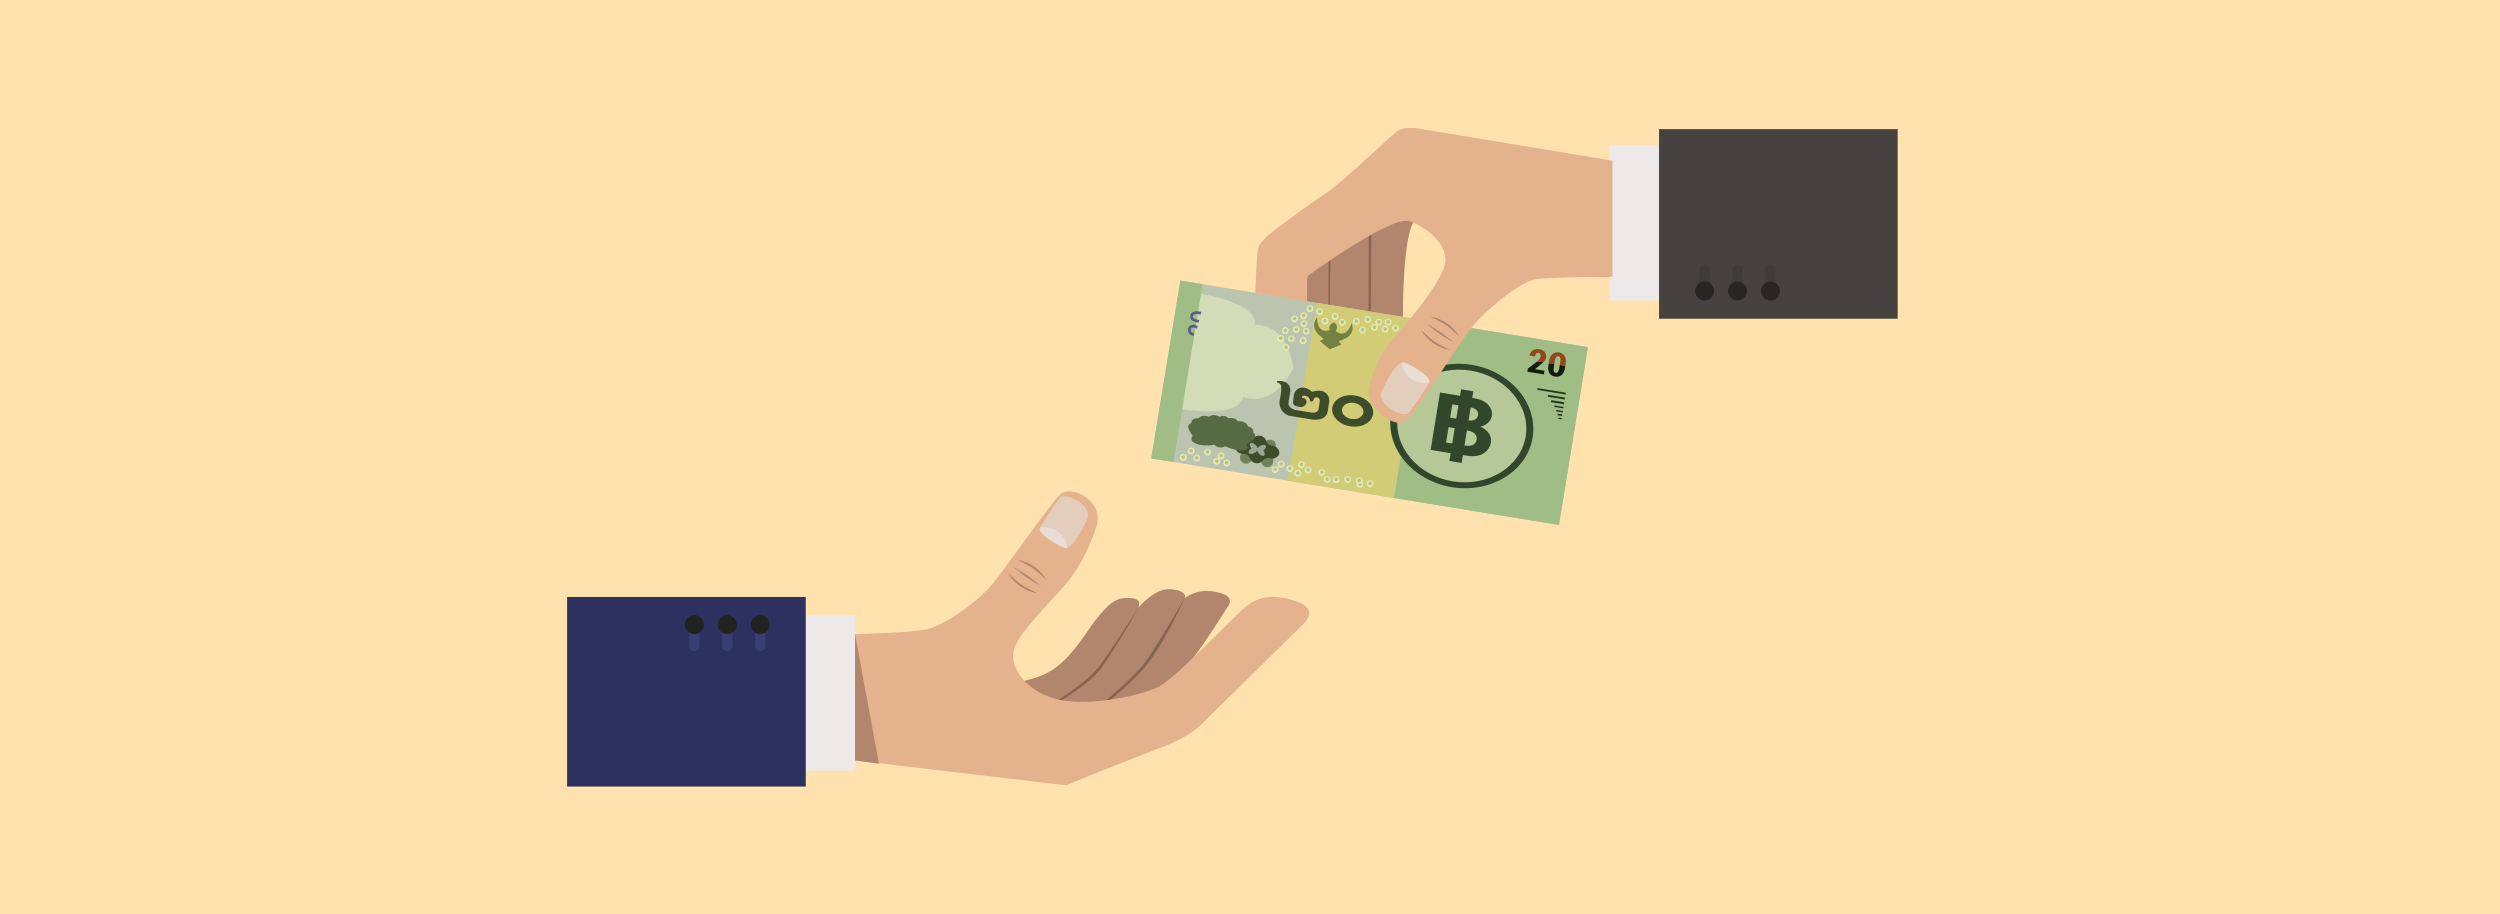 <svg xmlns="http://www.w3.org/2000/svg" xmlns:xlink="http://www.w3.org/1999/xlink" width="803.116" height="293.773" viewBox="0 0 803.116 293.773">
  <defs>
    <clipPath id="clip-path">
      <rect width="803.116" height="293.773" fill="none"/>
    </clipPath>
    <clipPath id="clip-path-2">
      <rect id="Rectángulo_2159" data-name="Rectángulo 2159" width="57.898" height="132.681" transform="matrix(0.161, -0.987, 0.987, 0.161, 3758.361, 3341.313)" fill="none"/>
    </clipPath>
  </defs>
  <g id="Cuadrícula_de_repetición_1" data-name="Cuadrícula de repetición 1" clip-path="url(#clip-path)">
    <g id="Grupo_3432" data-name="Grupo 3432" transform="translate(-317.222 -3194.041)">
      <rect id="Rectángulo_2144" data-name="Rectángulo 2144" width="803.116" height="293.773" transform="translate(317.222 3194.041)" fill="#ffe2ae"/>
      <g id="Grupo_1806" data-name="Grupo 1806" transform="translate(-3071.29)">
        <path id="Trazado_11048" data-name="Trazado 11048" d="M3808.3,3281.886v9.041l30.907,5.251c-.017-3.391-.007-30.524,4.75-32.2A61.494,61.494,0,0,0,3808.3,3281.886Z" fill="#b1866c"/>
        <path id="Trazado_11049" data-name="Trazado 11049" d="M3815.406,3292.135l.3.019.2-14.542-.613.416,0,14.089Z" fill="#886350"/>
        <path id="Trazado_11050" data-name="Trazado 11050" d="M3828.881,3294.424l.158-24.986-.813.458-.06,24.406Z" fill="#886350"/>
        <path id="Trazado_11051" data-name="Trazado 11051" d="M3899.611,3283.014l6.033-36.329v36.329Z" fill="#b1866c"/>
        <rect id="Rectángulo_2145" data-name="Rectángulo 2145" width="15.83" height="49.97" transform="translate(3905.644 3240.608)" fill="#eee9e9"/>
        <rect id="Rectángulo_2146" data-name="Rectángulo 2146" width="76.656" height="60.902" transform="translate(3921.474 3235.526)" fill="#45423f"/>
        <g id="Grupo_1792" data-name="Grupo 1792">
          <path id="Trazado_11052" data-name="Trazado 11052" d="M3936.1,3279.033a1.651,1.651,0,0,1,1.651,1.652v6.954a1.651,1.651,0,0,1-1.651,1.651h0a1.652,1.652,0,0,1-1.651-1.651v-6.954a1.652,1.652,0,0,1,1.651-1.652Z" fill="#3e3c3b"/>
          <path id="Trazado_11053" data-name="Trazado 11053" d="M3936.1,3284.5a3.039,3.039,0,1,1-3.037,3.04A3.04,3.04,0,0,1,3936.1,3284.5Z" fill="#272624"/>
        </g>
        <g id="Grupo_1793" data-name="Grupo 1793">
          <path id="Trazado_11054" data-name="Trazado 11054" d="M3946.683,3279.033a1.652,1.652,0,0,1,1.652,1.652v6.954a1.652,1.652,0,0,1-1.652,1.651h0a1.651,1.651,0,0,1-1.651-1.651v-6.954a1.652,1.652,0,0,1,1.651-1.652Z" fill="#3e3c3b"/>
          <path id="Trazado_11055" data-name="Trazado 11055" d="M3946.683,3284.5a3.039,3.039,0,1,1-3.037,3.04A3.04,3.04,0,0,1,3946.683,3284.5Z" fill="#272624"/>
        </g>
        <g id="Grupo_1794" data-name="Grupo 1794">
          <path id="Trazado_11056" data-name="Trazado 11056" d="M3957.263,3279.033a1.653,1.653,0,0,1,1.652,1.652v6.954a1.653,1.653,0,0,1-1.652,1.651h0a1.652,1.652,0,0,1-1.652-1.651v-6.954a1.652,1.652,0,0,1,1.652-1.652Z" fill="#3e3c3b"/>
          <path id="Trazado_11057" data-name="Trazado 11057" d="M3957.263,3284.5a3.039,3.039,0,1,1-3.038,3.04A3.039,3.039,0,0,1,3957.263,3284.5Z" fill="#272624"/>
        </g>
        <path id="Trazado_11058" data-name="Trazado 11058" d="M3702.609,3414.456s13.407-.065,21.562-3.871,13.194-13.67,16.9-18.111,5.772-6.522,10.148-6.329,3.184,2.312,2.926,3.178c0,0,5.18-6.233,10.022-6.008,3.951.184,5.6,1.6,4.888,2.884a12.172,12.172,0,0,1,8.322-2.264c4.826.542,7.5,2.131,5.651,4.845s-9.8,15.994-15.954,22.295c-3.4,3.48-14.286,12.144-14.286,12.144l-30.306,3.02-15.208-1.9Z" fill="#b1866c"/>
        <path id="Trazado_11059" data-name="Trazado 11059" d="M3736.752,3363.021s-4.958,7.776-6.472,6.993-8.038-5.479-7.882-6.212,6.366-9.29,7.176-9.76,8.951,5.655,8.118,7.256S3736.752,3363.021,3736.752,3363.021Z" fill="#f4ddbb"/>
        <path id="Trazado_11060" data-name="Trazado 11060" d="M3730.541,3368.934c-1.066.124-6.2-3.523-7.806-5.785-.455.686-.3.5-.337.653-.156.733,6.368,5.428,7.882,6.212s6.472-6.993,6.472-6.993.1-.124.94-1.723a.933.933,0,0,0-.081-.8C3737.536,3360.653,3732.957,3368.657,3730.541,3368.934Z" fill="#b1866c"/>
        <path id="Trazado_11061" data-name="Trazado 11061" d="M3663.189,3435.556v-36.329h6.033l-6.033,36.329" fill="#b1866c"/>
        <path id="Trazado_11062" data-name="Trazado 11062" d="M3647.359,3441.633v-49.97h15.831v49.97" fill="#eee9e9"/>
        <path id="Trazado_11063" data-name="Trazado 11063" d="M3570.7,3446.715v-60.9h76.656v60.9" fill="#2d3160"/>
        <g id="Grupo_1798" data-name="Grupo 1798">
          <g id="Grupo_1795" data-name="Grupo 1795">
            <path id="Trazado_11064" data-name="Trazado 11064" d="M3632.729,3403.206a1.651,1.651,0,0,1-1.652-1.652V3394.6a1.651,1.651,0,0,1,1.652-1.652h0a1.651,1.651,0,0,1,1.65,1.652v6.952a1.651,1.651,0,0,1-1.65,1.652Z" fill="#383f73"/>
            <path id="Trazado_11065" data-name="Trazado 11065" d="M3632.729,3397.74a3.038,3.038,0,1,1,3.037-3.038A3.04,3.04,0,0,1,3632.729,3397.74Z" fill="#222221"/>
          </g>
          <g id="Grupo_1796" data-name="Grupo 1796">
            <path id="Trazado_11066" data-name="Trazado 11066" d="M3622.149,3403.206a1.652,1.652,0,0,1-1.651-1.652V3394.6a1.652,1.652,0,0,1,1.651-1.652h0a1.652,1.652,0,0,1,1.652,1.652v6.952a1.652,1.652,0,0,1-1.652,1.652Z" fill="#383f73"/>
            <path id="Trazado_11067" data-name="Trazado 11067" d="M3622.149,3397.74a3.038,3.038,0,1,1,3.038-3.038A3.039,3.039,0,0,1,3622.149,3397.74Z" fill="#222221"/>
          </g>
          <g id="Grupo_1797" data-name="Grupo 1797">
            <path id="Trazado_11068" data-name="Trazado 11068" d="M3611.57,3403.206a1.652,1.652,0,0,1-1.652-1.652V3394.6a1.652,1.652,0,0,1,1.652-1.652h0a1.652,1.652,0,0,1,1.651,1.652v6.952a1.652,1.652,0,0,1-1.651,1.652Z" fill="#383f73"/>
            <path id="Trazado_11069" data-name="Trazado 11069" d="M3611.57,3397.74a3.038,3.038,0,1,1,3.037-3.038A3.039,3.039,0,0,1,3611.57,3397.74Z" fill="#222221"/>
          </g>
        </g>
        <path id="Trazado_11070" data-name="Trazado 11070" d="M3769.052,3386.2s-10.662,18.441-13.541,21.736a110.009,110.009,0,0,1-13.474,12.482l1.845-.43s8.928-7.162,12.881-12.191C3763.184,3399.62,3769.052,3386.2,3769.052,3386.2Z" fill="#886350"/>
        <path id="Trazado_11071" data-name="Trazado 11071" d="M3754.142,3389.323s-10.262,16.22-13.141,19.515c-5.623,6.438-16.574,12.408-16.574,12.408l1.08.2s12.75-7.149,16.746-12.748A198.131,198.131,0,0,0,3754.142,3389.323Z" fill="#886350"/>
        <path id="Trazado_11072" data-name="Trazado 11072" d="M3731.053,3446.328c1.316-.741,28.675-11.5,29.382-11.75,11.3-3.955,15.33-9.174,15.33-9.174s30.1-29.458,31.736-31.218,3.7-5.1-3.464-7.271c-6.89-2.091-11.811-1.217-16.083,2.678s-21.11,21.361-26.388,24.566-22.845,6.907-32.86,4.648-15.951-9.9-14.519-15.87,13.5-16.949,18.04-22.919a58.061,58.061,0,0,0,8.511-16.859c2.6-8.592-8.3-13.213-11.4-10.493-2.93,2.572-16.143,21.529-21.278,28.1s-15.958,13.941-21.362,15.33c-4.677,1.2-20.284,1.529-23.508,1.648v40.573" fill="#e4b28d"/>
        <path id="Trazado_11073" data-name="Trazado 11073" d="M3736.776,3362.839s-3.491,7.84-6.283,7.167c-1.657-.4-8.047-4.227-8.045-6,0-.747,5.908-9.265,6.5-9.99,1.733-2.116,10.943,2.385,8.719,7.074A12.478,12.478,0,0,1,3736.776,3362.839Z" fill="#e3cdbb"/>
        <path id="Trazado_11074" data-name="Trazado 11074" d="M3722.578,3363.645a1.12,1.12,0,0,0-.13.364c0,1.77,6.388,5.6,8.045,6a1.634,1.634,0,0,0,.879-.048A7.217,7.217,0,0,0,3722.578,3363.645Z" fill="#eaddd5"/>
        <path id="Trazado_11075" data-name="Trazado 11075" d="M3670.879,3439.39l-7.689-41.649v40.572" fill="#b1866c"/>
        <g id="Grupo_1799" data-name="Grupo 1799">
          <path id="Trazado_11076" data-name="Trazado 11076" d="M3712.317,3378.16a13.676,13.676,0,0,0,9.349,6.424s-3.834-1.889-5.023-2.705S3712.317,3378.16,3712.317,3378.16Z" fill="#b1866c"/>
          <path id="Trazado_11077" data-name="Trazado 11077" d="M3715.29,3373.835a13.678,13.678,0,0,1,9.347,6.425s-3.136-2.905-4.325-3.721S3715.29,3373.835,3715.29,3373.835Z" fill="#b1866c"/>
          <path id="Trazado_11078" data-name="Trazado 11078" d="M3713.763,3376.054s2.935,2.349,4.52,3.438,4.829,2.987,4.829,2.987-3.442-2.8-4.472-3.507S3713.763,3376.054,3713.763,3376.054Z" fill="#b1866c"/>
        </g>
        <g id="Grupo_1804" data-name="Grupo 1804">
          <g id="Grupo_1803" data-name="Grupo 1803">
            <g id="Grupo_1802" data-name="Grupo 1802" clip-path="url(#clip-path-2)">
              <rect id="Rectángulo_2147" data-name="Rectángulo 2147" width="57.898" height="132.681" transform="matrix(0.161, -0.987, 0.987, 0.161, 3758.361, 3341.312)" fill="#bbc4ae"/>
              <rect id="Rectángulo_2148" data-name="Rectángulo 2148" width="57.897" height="53.733" transform="translate(3836.274 3354.058) rotate(-80.709)" fill="#9fbd85"/>
              <rect id="Rectángulo_2149" data-name="Rectángulo 2149" width="57.897" height="34.494" transform="matrix(0.161, -0.987, 0.987, 0.161, 3802.232, 3348.49)" fill="#d2cc77"/>
              <g id="Grupo_1801" data-name="Grupo 1801">
                <g id="Grupo_1800" data-name="Grupo 1800" clip-path="url(#clip-path-2)">
                  <path id="Trazado_11079" data-name="Trazado 11079" d="M3803.985,3312.295l0-.006-.005,0c-2.364-15.273-12.319-13.807-12.319-13.807.875-8.179-20.908-10.581-20.908-10.581l-3.019,18.46,0,.013-3.02,18.46s21.412,4.664,23.189-3.368c0,0,8.969,4.562,16.077-9.162h.005v-.007Z" fill="#d2ddb8"/>
                  <rect id="Rectángulo_2150" data-name="Rectángulo 2150" width="57.898" height="7.218" transform="translate(3758.36 3341.313) rotate(-80.707)" fill="#9fbd85"/>
                  <path id="Trazado_11080" data-name="Trazado 11080" d="M3806.85,3321.9s1.737-.066,1.322,1.633a2.025,2.025,0,0,1-2.6,1.135c.012,0-1.722-.2-1.683-1.284.015-.4.276-2.5.276-2.5a2.756,2.756,0,0,1,1.58-2.057c.945-.442,2.334-.519,4.108.945a.567.567,0,0,0,.467.076c.013-.007,3.27-1.163,4.719,1.162a3.339,3.339,0,0,1,.449,2.324l-.5,3.05s-.275,2.852-4.8,2.455l-6.776-1.108a4.354,4.354,0,0,1-3.714-5.514c.983-4.918.1-4.959-.839-5.25,0,0-.341-.343.086-.525a5.541,5.541,0,0,1,1.531.077,2.913,2.913,0,0,1,2.56,3.128l-.623,3.81s-.225,1.543,2.124,2.248c.023.027,5.6.917,5.6.917s1.6.1,1.915-.993l.457-2.792a1.074,1.074,0,0,0-.938-1.146l-.071-.014-.049,0a.839.839,0,0,0-.927.613.847.847,0,0,1-1.112.724,1.912,1.912,0,0,0-1.531-1.813c-1.5-.263-1.04.706-1.04.706Z" fill="#3e4d29"/>
                  <path id="Trazado_11081" data-name="Trazado 11081" d="M3823.863,3321.107c-3.613-.591-6.9,1.14-7.35,3.866s2.121,5.417,5.735,6.008,6.9-1.14,7.35-3.867-2.121-5.416-5.735-6.007Zm-1.23,7.521c-1.892-.309-3.236-1.717-3-3.144s1.955-2.334,3.847-2.025,3.236,1.718,3,3.145-1.955,2.334-3.847,2.024Z" fill="#3e4d29"/>
                  <path id="Trazado_11082" data-name="Trazado 11082" d="M3822.725,3297.873c-2.01,5.487-5.134,2.457-5.139,2.486a1.776,1.776,0,0,0-.182-2.5.623.623,0,0,0-.735-.12,1.777,1.777,0,0,0-.969,2.314c.005-.029-3.923,1.846-4.079-4,0,0-3.12,3.3,1.96,6.646l-.066.409-1.009.464,3.153,2.644,3.831-1.5-.808-.762.067-.408c5.883-1.556,3.976-5.675,3.976-5.675Z" fill="#728242"/>
                  <path id="Trazado_11083" data-name="Trazado 11083" d="M3861.323,3311.243c-12.545-2.052-24.194,5.091-25.966,15.925s6.993,21.317,19.539,23.369,24.192-5.092,25.964-15.925-6.991-21.317-19.537-23.369Z" fill="#b6c798"/>
                  <path id="Trazado_11084" data-name="Trazado 11084" d="M3861.323,3311.243c-12.545-2.052-24.194,5.091-25.966,15.925s6.993,21.317,19.539,23.37,24.192-5.093,25.964-15.926-6.991-21.317-19.537-23.369Zm-6.122,37.429c-11.316-1.851-19.217-11.334-17.612-21.139s12.114-16.275,23.429-14.424,19.214,11.334,17.61,21.138-12.113,16.276-23.427,14.425Z" fill="#32462b"/>
                  <path id="Trazado_11085" data-name="Trazado 11085" d="M3866.817,3333.286a6.082,6.082,0,0,0-2.825-2.18,5.086,5.086,0,0,0,2.529-1.252,3.856,3.856,0,0,0,1.224-2.24,3.7,3.7,0,0,0-.325-2.267,5.242,5.242,0,0,0-1.439-1.818,6.522,6.522,0,0,0-2.177-1.137,22.128,22.128,0,0,0-2.33-.549l.344-2.1-3.938-.644-.341,2.085-6.422-1.051-3.016,18.436,6.422,1.051-.407,2.49,3.937.644.413-2.521q1.842.267,2.531.317a7.236,7.236,0,0,0,3.128-.386,5.363,5.363,0,0,0,2.221-1.586,4.84,4.84,0,0,0,1.1-2.332,4.034,4.034,0,0,0-.628-2.956Zm-5.4-8.256a2.822,2.822,0,0,1,1.571.921,1.858,1.858,0,0,1,.337,1.483,1.81,1.81,0,0,1-.891,1.333,3.282,3.282,0,0,1-1.905.366c-.066,0-.149-.012-.246-.023l.684-4.181c.2.04.347.074.45.1Zm-6.352-1.1,1.971.322-.7,4.263-1.971-.322Zm-1.2,7.332,1.97.322-.807,4.93-1.97-.323Zm8.123,5.519a2.988,2.988,0,0,1-1.737.471,10.561,10.561,0,0,1-1.282-.116l.794-4.853a8.246,8.246,0,0,1,1.6.477,2.787,2.787,0,0,1,1.254,1.07,2.166,2.166,0,0,1,.251,1.487,2.073,2.073,0,0,1-.881,1.464Z" fill="#32462b"/>
                  <path id="Trazado_11086" data-name="Trazado 11086" d="M3797.553,3342.14a1.941,1.941,0,1,1-1.627-1.885,1.775,1.775,0,0,1,1.627,1.885Z" fill="#708259"/>
                  <path id="Trazado_11087" data-name="Trazado 11087" d="M3790.751,3341.027a1.941,1.941,0,1,1-1.627-1.885,1.774,1.774,0,0,1,1.627,1.885Z" fill="#708259"/>
                  <path id="Trazado_11088" data-name="Trazado 11088" d="M3798.364,3337.188a1.941,1.941,0,1,1-1.628-1.885,1.776,1.776,0,0,1,1.628,1.885Z" fill="#708259"/>
                  <path id="Trazado_11089" data-name="Trazado 11089" d="M3791.561,3336.076a1.941,1.941,0,1,1-1.627-1.885,1.777,1.777,0,0,1,1.627,1.885Z" fill="#708259"/>
                  <path id="Trazado_11090" data-name="Trazado 11090" d="M3798.622,3337.8a2.618,2.618,0,0,0-1.52-.607l-.044-.007a2.15,2.15,0,0,1-1.815-1.565,2.236,2.236,0,0,0-1.879-1.585,2.273,2.273,0,0,0-2.214.795,2.607,2.607,0,0,1-2.287.966,6.843,6.843,0,0,1-.744-.086,2.308,2.308,0,0,0-2.787,1.648,2.231,2.231,0,0,0,1.739,2.362.624.624,0,0,0,.377.09,2.962,2.962,0,0,0,.681.03l.037,0a2.225,2.225,0,0,1,1.9,1.475,2.412,2.412,0,0,0,4.1.678,2.143,2.143,0,0,1,2.158-.761l.013,0a3.064,3.064,0,0,0,.352.082,2.317,2.317,0,0,0,2.783-1.62,2.053,2.053,0,0,0-.852-1.9Z" fill="#3e4d29"/>
                  <path id="Trazado_11091" data-name="Trazado 11091" d="M3778.644,3336.9s-4.45.88-6.765-.8a1.269,1.269,0,0,1-.347-1.885,1.124,1.124,0,0,0,.149-.209c-.006.033-2.9-3.394-.451-4.025,0,0-.257-1.691,2.313-1.579-.035-.04,1.086-1.369,3.32-.454-.006.034,1.235-1.275,3.489.022a2.15,2.15,0,0,1,2.726.411s2.207-.429,3.125.992c0,0,2.63-.256,3.181,1.655-.035-.04,1.971.253,1.732,1.966.051-.06,2.249,1.571-2.212,3.726l.249.378a.978.978,0,0,1-.512,1.489c-.944.362-2.837.392-6.609-1.188a2.679,2.679,0,0,1-3.388-.5Z" fill="#576c44"/>
                  <path id="Trazado_11092" data-name="Trazado 11092" d="M3794.311,3338.71l.028-.015c.748-.484,1.085-1.166.751-1.523s-1.21-.254-1.959.23a2.559,2.559,0,0,0-.554.48c-.009,0-.02,0-.028.01a.456.456,0,0,0-.048.038.472.472,0,0,0-.032-.051.266.266,0,0,0-.025-.019,2.555,2.555,0,0,0-.372-.631c-.555-.7-1.354-1.074-1.784-.842s-.328.985.228,1.682a.241.241,0,0,0,.021.024l-.028.016c-.748.484-1.085,1.166-.751,1.523s1.211.253,1.959-.231a2.55,2.55,0,0,0,.554-.479c.009-.005.02-.005.028-.01a.041.041,0,1,1,.081.013c.006.008.016.011.024.018a2.493,2.493,0,0,0,.372.631c.555.7,1.354,1.075,1.783.843s.329-.985-.226-1.683l-.022-.024Z" fill="#9aa593"/>
                  <rect id="Rectángulo_2151" data-name="Rectángulo 2151" width="0.576" height="9.204" transform="translate(3882.367 3319.288) rotate(-80.709)" fill="#25351a"/>
                  <rect id="Rectángulo_2152" data-name="Rectángulo 2152" width="0.61" height="5.514" transform="matrix(0.161, -0.987, 0.987, 0.161, 3885.746, 3321.49)" fill="#25351a"/>
                  <rect id="Rectángulo_2153" data-name="Rectángulo 2153" width="0.644" height="4.258" transform="matrix(0.161, -0.987, 0.987, 0.161, 3886.734, 3323.231)" fill="#25351a"/>
                  <rect id="Rectángulo_2154" data-name="Rectángulo 2154" width="0.508" height="2.96" transform="translate(3887.796 3324.78) rotate(-80.711)" fill="#25351a"/>
                  <rect id="Rectángulo_2155" data-name="Rectángulo 2155" width="0.474" height="2.129" transform="translate(3888.408 3326.185) rotate(-80.705)" fill="#25351a"/>
                  <rect id="Rectángulo_2156" data-name="Rectángulo 2156" width="0.508" height="1.48" transform="matrix(0.161, -0.987, 0.987, 0.161, 3888.862, 3327.427)" fill="#25351a"/>
                  <rect id="Rectángulo_2157" data-name="Rectángulo 2157" width="0.441" height="1.064" transform="matrix(0.162, -0.987, 0.987, 0.162, 3889.092, 3328.599)" fill="#25351a"/>
                  <path id="Trazado_11093" data-name="Trazado 11093" d="M3882.21,3310.253l-2.88,2.2-.163,1,5.317.87.193-1.173-3.043-.5,1.406-1.214a15.729,15.729,0,0,0,1.222-1.012l-1.894-.31c-.052.046-.1.092-.158.141Z" fill="#131b0a"/>
                  <path id="Trazado_11094" data-name="Trazado 11094" d="M3889.431,3312.219a3.043,3.043,0,0,1-.443,1.308.636.636,0,0,1-.694.285l-.036-.006a.654.654,0,0,1-.58-.5,2.979,2.979,0,0,1-.009-1.379l.151-.927-1.756-.287-.132.808a3.3,3.3,0,0,0,.344,2.4,2.531,2.531,0,0,0,1.8,1.094,2.506,2.506,0,0,0,2.041-.465,3.314,3.314,0,0,0,1.088-2.166l.132-.809-1.756-.287Z" fill="#131b0a"/>
                  <path id="Trazado_11095" data-name="Trazado 11095" d="M3885.177,3308.885a2.081,2.081,0,0,0-.425-1.747,2.9,2.9,0,0,0-1.832-.915,2.657,2.657,0,0,0-2.045.4,2.3,2.3,0,0,0-.977,1.621l.009.028,1.712.28a1.734,1.734,0,0,1,.386-.9.756.756,0,0,1,.724-.25.766.766,0,0,1,.594.4,1.278,1.278,0,0,1,.1.813,1.82,1.82,0,0,1-.341.748,5.011,5.011,0,0,1-.71.754l1.894.31c.12-.113.229-.22.319-.318a2.329,2.329,0,0,0,.6-1.219Z" fill="#93481c"/>
                  <path id="Trazado_11096" data-name="Trazado 11096" d="M3891.127,3308.37a2.784,2.784,0,0,0-3.842-.629,3.321,3.321,0,0,0-1.088,2.166l-.133.809,1.757.288.153-.939a3.02,3.02,0,0,1,.44-1.292.651.651,0,0,1,.7-.289l.037.006a.659.659,0,0,1,.573.5,2.933,2.933,0,0,1,.011,1.366l-.153.939,1.756.287.132-.809a3.306,3.306,0,0,0-.344-2.4Z" fill="#93481c"/>
                  <path id="Trazado_11097" data-name="Trazado 11097" d="M3808.512,3298.029a1.1,1.1,0,1,1-.921-1.067,1.005,1.005,0,0,1,.921,1.067Z" fill="#e3e9b5"/>
                  <path id="Trazado_11098" data-name="Trazado 11098" d="M3808,3297.946a.574.574,0,1,1-.481-.557.525.525,0,0,1,.481.557Z" fill="#b9c27e"/>
                  <path id="Trazado_11099" data-name="Trazado 11099" d="M3805.482,3296.46a1.1,1.1,0,1,1-.921-1.067,1.006,1.006,0,0,1,.921,1.067Z" fill="#e3e9b5"/>
                  <path id="Trazado_11100" data-name="Trazado 11100" d="M3804.972,3296.377a.574.574,0,1,1-.481-.558.526.526,0,0,1,.481.558Z" fill="#b9c27e"/>
                  <path id="Trazado_11101" data-name="Trazado 11101" d="M3808.4,3295.529a1.1,1.1,0,1,1-.92-1.067,1,1,0,0,1,.92,1.067Z" fill="#e3e9b5"/>
                  <path id="Trazado_11102" data-name="Trazado 11102" d="M3807.888,3295.446a.574.574,0,1,1-.481-.558.525.525,0,0,1,.481.558Z" fill="#b9c27e"/>
                  <path id="Trazado_11103" data-name="Trazado 11103" d="M3810.453,3293.162a1.1,1.1,0,1,1-.921-1.067,1.005,1.005,0,0,1,.921,1.067Z" fill="#e3e9b5"/>
                  <path id="Trazado_11104" data-name="Trazado 11104" d="M3809.943,3293.079a.574.574,0,1,1-.481-.557.526.526,0,0,1,.481.557Z" fill="#b9c27e"/>
                  <path id="Trazado_11105" data-name="Trazado 11105" d="M3813.535,3294.145a1.1,1.1,0,1,1-.921-1.067,1.007,1.007,0,0,1,.921,1.067Z" fill="#e3e9b5"/>
                  <path id="Trazado_11106" data-name="Trazado 11106" d="M3813.025,3294.061a.574.574,0,1,1-.481-.557.524.524,0,0,1,.481.557Z" fill="#b9c27e"/>
                  <path id="Trazado_11107" data-name="Trazado 11107" d="M3815.236,3297.14a1.1,1.1,0,1,1-.921-1.067,1.006,1.006,0,0,1,.921,1.067Z" fill="#e3e9b5"/>
                  <path id="Trazado_11108" data-name="Trazado 11108" d="M3814.726,3297.056a.574.574,0,1,1-.481-.557.523.523,0,0,1,.481.557Z" fill="#b9c27e"/>
                  <path id="Trazado_11109" data-name="Trazado 11109" d="M3818.479,3295.681a1.1,1.1,0,1,1-.921-1.067,1.006,1.006,0,0,1,.921,1.067Z" fill="#e3e9b5"/>
                  <path id="Trazado_11110" data-name="Trazado 11110" d="M3817.969,3295.6a.574.574,0,1,1-.481-.557.524.524,0,0,1,.481.557Z" fill="#b9c27e"/>
                  <path id="Trazado_11111" data-name="Trazado 11111" d="M3820.8,3297.572a1.1,1.1,0,1,1-.921-1.067,1,1,0,0,1,.921,1.067Z" fill="#e3e9b5"/>
                  <path id="Trazado_11112" data-name="Trazado 11112" d="M3820.291,3297.488a.574.574,0,1,1-.481-.557.524.524,0,0,1,.481.557Z" fill="#b9c27e"/>
                  <path id="Trazado_11113" data-name="Trazado 11113" d="M3825.34,3297.281a1.1,1.1,0,1,1-.922-1.066,1,1,0,0,1,.922,1.066Z" fill="#e3e9b5"/>
                  <path id="Trazado_11114" data-name="Trazado 11114" d="M3824.83,3297.2a.574.574,0,1,1-.481-.557.524.524,0,0,1,.481.557Z" fill="#b9c27e"/>
                  <path id="Trazado_11115" data-name="Trazado 11115" d="M3828.957,3296.668a1.1,1.1,0,1,1-.921-1.067,1.006,1.006,0,0,1,.921,1.067Z" fill="#e3e9b5"/>
                  <path id="Trazado_11116" data-name="Trazado 11116" d="M3828.447,3296.584a.574.574,0,1,1-.481-.557.525.525,0,0,1,.481.557Z" fill="#b9c27e"/>
                  <path id="Trazado_11117" data-name="Trazado 11117" d="M3827.311,3300.031a1.1,1.1,0,1,1-.921-1.067,1.005,1.005,0,0,1,.921,1.067Z" fill="#e3e9b5"/>
                  <path id="Trazado_11118" data-name="Trazado 11118" d="M3826.8,3299.948a.574.574,0,1,1-.481-.557.525.525,0,0,1,.481.557Z" fill="#b9c27e"/>
                  <path id="Trazado_11119" data-name="Trazado 11119" d="M3831.161,3299.253a1.1,1.1,0,1,1-.921-1.067,1.006,1.006,0,0,1,.921,1.067Z" fill="#e3e9b5"/>
                  <path id="Trazado_11120" data-name="Trazado 11120" d="M3830.651,3299.17a.574.574,0,1,1-.481-.558.525.525,0,0,1,.481.558Z" fill="#b9c27e"/>
                  <path id="Trazado_11121" data-name="Trazado 11121" d="M3832.543,3297.5a1.1,1.1,0,1,1-.922-1.067,1.006,1.006,0,0,1,.922,1.067Z" fill="#e3e9b5"/>
                  <path id="Trazado_11122" data-name="Trazado 11122" d="M3832.033,3297.42a.574.574,0,1,1-.481-.558.524.524,0,0,1,.481.558Z" fill="#b9c27e"/>
                  <path id="Trazado_11123" data-name="Trazado 11123" d="M3835.536,3297.514a1.1,1.1,0,1,1-.921-1.067,1,1,0,0,1,.921,1.067Z" fill="#e3e9b5"/>
                  <path id="Trazado_11124" data-name="Trazado 11124" d="M3835.026,3297.431a.574.574,0,1,1-.481-.557.524.524,0,0,1,.481.557Z" fill="#b9c27e"/>
                  <path id="Trazado_11125" data-name="Trazado 11125" d="M3834.586,3299.827a1.1,1.1,0,1,1-.922-1.067,1.005,1.005,0,0,1,.922,1.067Z" fill="#e3e9b5"/>
                  <path id="Trazado_11126" data-name="Trazado 11126" d="M3834.076,3299.743a.574.574,0,1,1-.481-.557.524.524,0,0,1,.481.557Z" fill="#b9c27e"/>
                  <path id="Trazado_11127" data-name="Trazado 11127" d="M3837.951,3299.448a1.1,1.1,0,1,1-.921-1.067,1.005,1.005,0,0,1,.921,1.067Z" fill="#e3e9b5"/>
                  <path id="Trazado_11128" data-name="Trazado 11128" d="M3837.441,3299.364a.574.574,0,1,1-.481-.557.523.523,0,0,1,.481.557Z" fill="#b9c27e"/>
                  <path id="Trazado_11129" data-name="Trazado 11129" d="M3809.22,3300.415a1.1,1.1,0,1,1-.922-1.067,1.007,1.007,0,0,1,.922,1.067Z" fill="#e3e9b5"/>
                  <path id="Trazado_11130" data-name="Trazado 11130" d="M3808.71,3300.331a.574.574,0,1,1-.481-.557.525.525,0,0,1,.481.557Z" fill="#b9c27e"/>
                  <path id="Trazado_11131" data-name="Trazado 11131" d="M3806.016,3299.89a1.1,1.1,0,1,1-.921-1.066,1,1,0,0,1,.921,1.066Z" fill="#e3e9b5"/>
                  <path id="Trazado_11132" data-name="Trazado 11132" d="M3805.506,3299.807a.574.574,0,1,1-.481-.557.523.523,0,0,1,.481.557Z" fill="#b9c27e"/>
                  <path id="Trazado_11133" data-name="Trazado 11133" d="M3802.52,3300.235a1.1,1.1,0,1,1-.921-1.067,1.006,1.006,0,0,1,.921,1.067Z" fill="#e3e9b5"/>
                  <path id="Trazado_11134" data-name="Trazado 11134" d="M3802.011,3300.151a.574.574,0,1,1-.482-.557.525.525,0,0,1,.482.557Z" fill="#b9c27e"/>
                  <path id="Trazado_11135" data-name="Trazado 11135" d="M3804.436,3302.852a1.1,1.1,0,1,1-.921-1.066,1.005,1.005,0,0,1,.921,1.066Z" fill="#e3e9b5"/>
                  <path id="Trazado_11136" data-name="Trazado 11136" d="M3803.926,3302.769a.574.574,0,1,1-.481-.557.524.524,0,0,1,.481.557Z" fill="#b9c27e"/>
                  <path id="Trazado_11137" data-name="Trazado 11137" d="M3808.2,3303.468a1.1,1.1,0,1,1-.922-1.067,1.006,1.006,0,0,1,.922,1.067Z" fill="#e3e9b5"/>
                  <path id="Trazado_11138" data-name="Trazado 11138" d="M3807.685,3303.384a.574.574,0,1,1-.481-.557.526.526,0,0,1,.481.557Z" fill="#b9c27e"/>
                  <path id="Trazado_11139" data-name="Trazado 11139" d="M3801.009,3302.771a1.1,1.1,0,1,1-.921-1.067,1,1,0,0,1,.921,1.067Z" fill="#e3e9b5"/>
                  <path id="Trazado_11140" data-name="Trazado 11140" d="M3800.5,3302.687a.574.574,0,1,1-.481-.557.524.524,0,0,1,.481.557Z" fill="#b9c27e"/>
                  <path id="Trazado_11141" data-name="Trazado 11141" d="M3802.726,3305.675a1.1,1.1,0,1,1-.922-1.067,1.006,1.006,0,0,1,.922,1.067Z" fill="#e3e9b5"/>
                  <path id="Trazado_11142" data-name="Trazado 11142" d="M3802.216,3305.592a.574.574,0,1,1-.481-.558.526.526,0,0,1,.481.558Z" fill="#b9c27e"/>
                  <path id="Trazado_11143" data-name="Trazado 11143" d="M3769.714,3340.968a1.1,1.1,0,1,1-.921-1.068,1.005,1.005,0,0,1,.921,1.068Z" fill="#e3e9b5"/>
                  <path id="Trazado_11144" data-name="Trazado 11144" d="M3769.205,3340.884a.574.574,0,1,1-.481-.557.525.525,0,0,1,.481.557Z" fill="#b9c27e"/>
                  <path id="Trazado_11145" data-name="Trazado 11145" d="M3772.241,3338.915a1.1,1.1,0,1,1-.921-1.067,1,1,0,0,1,.921,1.067Z" fill="#e3e9b5"/>
                  <path id="Trazado_11146" data-name="Trazado 11146" d="M3771.732,3338.832a.574.574,0,1,1-.481-.557.526.526,0,0,1,.481.557Z" fill="#b9c27e"/>
                  <path id="Trazado_11147" data-name="Trazado 11147" d="M3774.059,3341.2a1.1,1.1,0,1,1-.921-1.067,1.006,1.006,0,0,1,.921,1.067Z" fill="#e3e9b5"/>
                  <path id="Trazado_11148" data-name="Trazado 11148" d="M3773.549,3341.116a.574.574,0,1,1-.481-.557.524.524,0,0,1,.481.557Z" fill="#b9c27e"/>
                  <path id="Trazado_11149" data-name="Trazado 11149" d="M3777.54,3339.3a1.1,1.1,0,1,1-.921-1.067,1.005,1.005,0,0,1,.921,1.067Z" fill="#e3e9b5"/>
                  <path id="Trazado_11150" data-name="Trazado 11150" d="M3777.03,3339.22a.574.574,0,1,1-.481-.557.524.524,0,0,1,.481.557Z" fill="#b9c27e"/>
                  <path id="Trazado_11151" data-name="Trazado 11151" d="M3781.859,3340.489a1.1,1.1,0,1,1-.921-1.067,1,1,0,0,1,.921,1.067Z" fill="#e3e9b5"/>
                  <path id="Trazado_11152" data-name="Trazado 11152" d="M3781.35,3340.405a.574.574,0,1,1-.481-.557.524.524,0,0,1,.481.557Z" fill="#b9c27e"/>
                  <path id="Trazado_11153" data-name="Trazado 11153" d="M3780.487,3342.251a1.1,1.1,0,1,1-.922-1.067,1.006,1.006,0,0,1,.922,1.067Z" fill="#e3e9b5"/>
                  <path id="Trazado_11154" data-name="Trazado 11154" d="M3779.977,3342.168a.574.574,0,1,1-.481-.557.526.526,0,0,1,.481.557Z" fill="#b9c27e"/>
                  <path id="Trazado_11155" data-name="Trazado 11155" d="M3783.677,3342.773a1.1,1.1,0,1,1-.921-1.067,1,1,0,0,1,.921,1.067Z" fill="#e3e9b5"/>
                  <path id="Trazado_11156" data-name="Trazado 11156" d="M3783.167,3342.69a.574.574,0,1,1-.481-.558.525.525,0,0,1,.481.558Z" fill="#b9c27e"/>
                  <path id="Trazado_11157" data-name="Trazado 11157" d="M3801.176,3343.17a1.1,1.1,0,1,1-.921-1.067,1,1,0,0,1,.921,1.067Z" fill="#e3e9b5"/>
                  <path id="Trazado_11158" data-name="Trazado 11158" d="M3800.666,3343.087a.574.574,0,1,1-.481-.557.525.525,0,0,1,.481.557Z" fill="#b9c27e"/>
                  <path id="Trazado_11159" data-name="Trazado 11159" d="M3799.228,3344.88a1.1,1.1,0,1,1-.921-1.067,1,1,0,0,1,.921,1.067Z" fill="#e3e9b5"/>
                  <path id="Trazado_11160" data-name="Trazado 11160" d="M3798.718,3344.8a.573.573,0,1,1-.48-.557.523.523,0,0,1,.48.557Z" fill="#b9c27e"/>
                  <path id="Trazado_11161" data-name="Trazado 11161" d="M3803.967,3344.584a1.1,1.1,0,1,1-.921-1.067,1.007,1.007,0,0,1,.921,1.067Z" fill="#e3e9b5"/>
                  <path id="Trazado_11162" data-name="Trazado 11162" d="M3803.457,3344.5a.574.574,0,1,1-.481-.557.524.524,0,0,1,.481.557Z" fill="#b9c27e"/>
                  <path id="Trazado_11163" data-name="Trazado 11163" d="M3807.681,3343.318a1.1,1.1,0,1,1-.92-1.067,1,1,0,0,1,.92,1.067Z" fill="#e3e9b5"/>
                  <path id="Trazado_11164" data-name="Trazado 11164" d="M3807.172,3343.235a.574.574,0,1,1-.481-.557.526.526,0,0,1,.481.557Z" fill="#b9c27e"/>
                  <path id="Trazado_11165" data-name="Trazado 11165" d="M3806.517,3346.072a1.1,1.1,0,1,1-.922-1.067,1.006,1.006,0,0,1,.922,1.067Z" fill="#e3e9b5"/>
                  <path id="Trazado_11166" data-name="Trazado 11166" d="M3806.007,3345.989a.574.574,0,1,1-.481-.558.526.526,0,0,1,.481.558Z" fill="#b9c27e"/>
                  <path id="Trazado_11167" data-name="Trazado 11167" d="M3809.828,3345.064a1.1,1.1,0,1,1-.921-1.067,1.006,1.006,0,0,1,.921,1.067Z" fill="#e3e9b5"/>
                  <path id="Trazado_11168" data-name="Trazado 11168" d="M3809.318,3344.981a.574.574,0,1,1-.481-.558.526.526,0,0,1,.481.558Z" fill="#b9c27e"/>
                  <path id="Trazado_11169" data-name="Trazado 11169" d="M3814.205,3345.78a1.1,1.1,0,1,1-.921-1.067,1.006,1.006,0,0,1,.921,1.067Z" fill="#e3e9b5"/>
                  <path id="Trazado_11170" data-name="Trazado 11170" d="M3813.7,3345.7a.574.574,0,1,1-.481-.558.525.525,0,0,1,.481.558Z" fill="#b9c27e"/>
                  <path id="Trazado_11171" data-name="Trazado 11171" d="M3818.876,3348.094a1.1,1.1,0,1,1-.921-1.067,1.006,1.006,0,0,1,.921,1.067Z" fill="#e3e9b5"/>
                  <path id="Trazado_11172" data-name="Trazado 11172" d="M3818.366,3348.011a.574.574,0,1,1-.481-.558.525.525,0,0,1,.481.558Z" fill="#b9c27e"/>
                  <path id="Trazado_11173" data-name="Trazado 11173" d="M3822.6,3348.07a1.1,1.1,0,1,1-.921-1.067,1.006,1.006,0,0,1,.921,1.067Z" fill="#e3e9b5"/>
                  <path id="Trazado_11174" data-name="Trazado 11174" d="M3822.093,3347.987a.574.574,0,1,1-.481-.558.525.525,0,0,1,.481.558Z" fill="#b9c27e"/>
                  <path id="Trazado_11175" data-name="Trazado 11175" d="M3826.441,3349.614a1.1,1.1,0,1,1-.922-1.067,1.005,1.005,0,0,1,.922,1.067Z" fill="#e3e9b5"/>
                  <path id="Trazado_11176" data-name="Trazado 11176" d="M3825.931,3349.53a.574.574,0,1,1-.481-.557.525.525,0,0,1,.481.557Z" fill="#b9c27e"/>
                  <path id="Trazado_11177" data-name="Trazado 11177" d="M3826.237,3348.451a1.1,1.1,0,1,1-.921-1.067,1.006,1.006,0,0,1,.921,1.067Z" fill="#e3e9b5"/>
                  <path id="Trazado_11178" data-name="Trazado 11178" d="M3825.727,3348.367a.574.574,0,1,1-.481-.557.523.523,0,0,1,.481.557Z" fill="#b9c27e"/>
                  <path id="Trazado_11179" data-name="Trazado 11179" d="M3829.779,3349.4a1.1,1.1,0,1,1-.921-1.067,1,1,0,0,1,.921,1.067Z" fill="#e3e9b5"/>
                  <path id="Trazado_11180" data-name="Trazado 11180" d="M3829.269,3349.316a.574.574,0,1,1-.481-.558.524.524,0,0,1,.481.558Z" fill="#b9c27e"/>
                  <path id="Trazado_11181" data-name="Trazado 11181" d="M3815.939,3348.051a1.1,1.1,0,1,1-.922-1.067,1.006,1.006,0,0,1,.922,1.067Z" fill="#e3e9b5"/>
                  <path id="Trazado_11182" data-name="Trazado 11182" d="M3815.429,3347.967a.574.574,0,1,1-.481-.557.524.524,0,0,1,.481.557Z" fill="#b9c27e"/>
                  <path id="Trazado_11183" data-name="Trazado 11183" d="M3773.64,3300.272l2.049,2.177.739.121.593-3.622-.859-.14-.409,2.5-1.472-1.593a6,6,0,0,0-1.03-.907l-.233.883a6.362,6.362,0,0,1,.622.58Z" fill="#d2ddb8"/>
                  <path id="Trazado_11184" data-name="Trazado 11184" d="M3775.1,3295.249a3.14,3.14,0,0,1,1.247.428.683.683,0,0,1,.3.706.7.7,0,0,1-.551.588,3.319,3.319,0,0,1-1.381-.01l-.938-.154-.234.885.947.155a3.912,3.912,0,0,0,2.112-.12,1.484,1.484,0,0,0,.9-1.2,1.467,1.467,0,0,0-.49-1.436,4.11,4.11,0,0,0-2.024-.778l-.533-.087-.234.885Z" fill="#d2ddb8"/>
                  <path id="Trazado_11185" data-name="Trazado 11185" d="M3772.226,3298.381a1.816,1.816,0,0,0-1.374.24,1.662,1.662,0,0,0-.673,1.161,1.792,1.792,0,0,0,.1,1,1.727,1.727,0,0,0,.628.76,2.455,2.455,0,0,0,1.022.4l.148-.9a1.442,1.442,0,0,1-.836-.383.812.812,0,0,1-.209-.73.705.705,0,0,1,.379-.536,1.212,1.212,0,0,1,.779-.095,1.643,1.643,0,0,1,.671.279c.048.034.1.072.153.115l.233-.883c-.016-.011-.034-.025-.05-.035a2.573,2.573,0,0,0-.975-.393Z" fill="#575f87"/>
                  <path id="Trazado_11186" data-name="Trazado 11186" d="M3771.78,3294.241a1.64,1.64,0,0,0-.415,2.648,4.038,4.038,0,0,0,2.013.776l.168.027.234-.885-.523-.085a2.977,2.977,0,0,1-1.216-.423.691.691,0,0,1-.295-.711.7.7,0,0,1,.531-.588,3.254,3.254,0,0,1,1.364.011l.587.1.234-.885-.582-.095a3.909,3.909,0,0,0-2.1.114Z" fill="#575f87"/>
                </g>
              </g>
            </g>
          </g>
        </g>
        <path id="Trazado_11187" data-name="Trazado 11187" d="M3843.272,3235.2s-3.582-.357-5.492.717-18.38,17.136-23.515,20.361-17.365,12.537-17.365,12.537-3.94,3.1-4.3,5.135c-.335,1.9-.773,12.758-.829,14.173l16.713,2.839c-.1-1.212-.607-7.658.365-8.416,1.075-.836,26.737-19.343,32.468-17.433s12.775,7.956,11.342,13.926-11.05,17.6-16.056,23.186a34.078,34.078,0,0,0-8.345,16.816c-.956,5.843,7.773,12.326,11.236,10.537s16.257-23.258,21.392-29.825,16.252-15.3,21.029-16.012,21.373-.717,24.6-.837v-37.253Z" fill="#e4b28d"/>
        <path id="Trazado_11188" data-name="Trazado 11188" d="M3833.405,3317.712s3.491-7.84,6.282-7.166c1.658.4,8.048,4.227,8.045,6,0,.746-5.907,9.266-6.5,9.99-1.733,2.116-10.944-2.385-8.719-7.074A12.594,12.594,0,0,1,3833.405,3317.712Z" fill="#e3cdbb"/>
        <path id="Trazado_11189" data-name="Trazado 11189" d="M3847.6,3316.907a1.139,1.139,0,0,0,.129-.364c0-1.77-6.387-5.6-8.045-6a1.63,1.63,0,0,0-.878.048A7.216,7.216,0,0,0,3847.6,3316.907Z" fill="#eaddd5"/>
        <g id="Grupo_1805" data-name="Grupo 1805">
          <path id="Trazado_11190" data-name="Trazado 11190" d="M3857.336,3302.161a13.674,13.674,0,0,0-9.349-6.425s3.834,1.89,5.023,2.7S3857.336,3302.161,3857.336,3302.161Z" fill="#b1866c"/>
          <path id="Trazado_11191" data-name="Trazado 11191" d="M3854.363,3306.486a13.684,13.684,0,0,1-9.347-6.425s3.136,2.9,4.325,3.721S3854.363,3306.486,3854.363,3306.486Z" fill="#b1866c"/>
          <path id="Trazado_11192" data-name="Trazado 11192" d="M3855.89,3304.267s-2.935-2.349-4.52-3.438-4.83-2.987-4.83-2.987,3.443,2.8,4.473,3.506S3855.89,3304.267,3855.89,3304.267Z" fill="#b1866c"/>
        </g>
      </g>
    </g>
  </g>
</svg>

